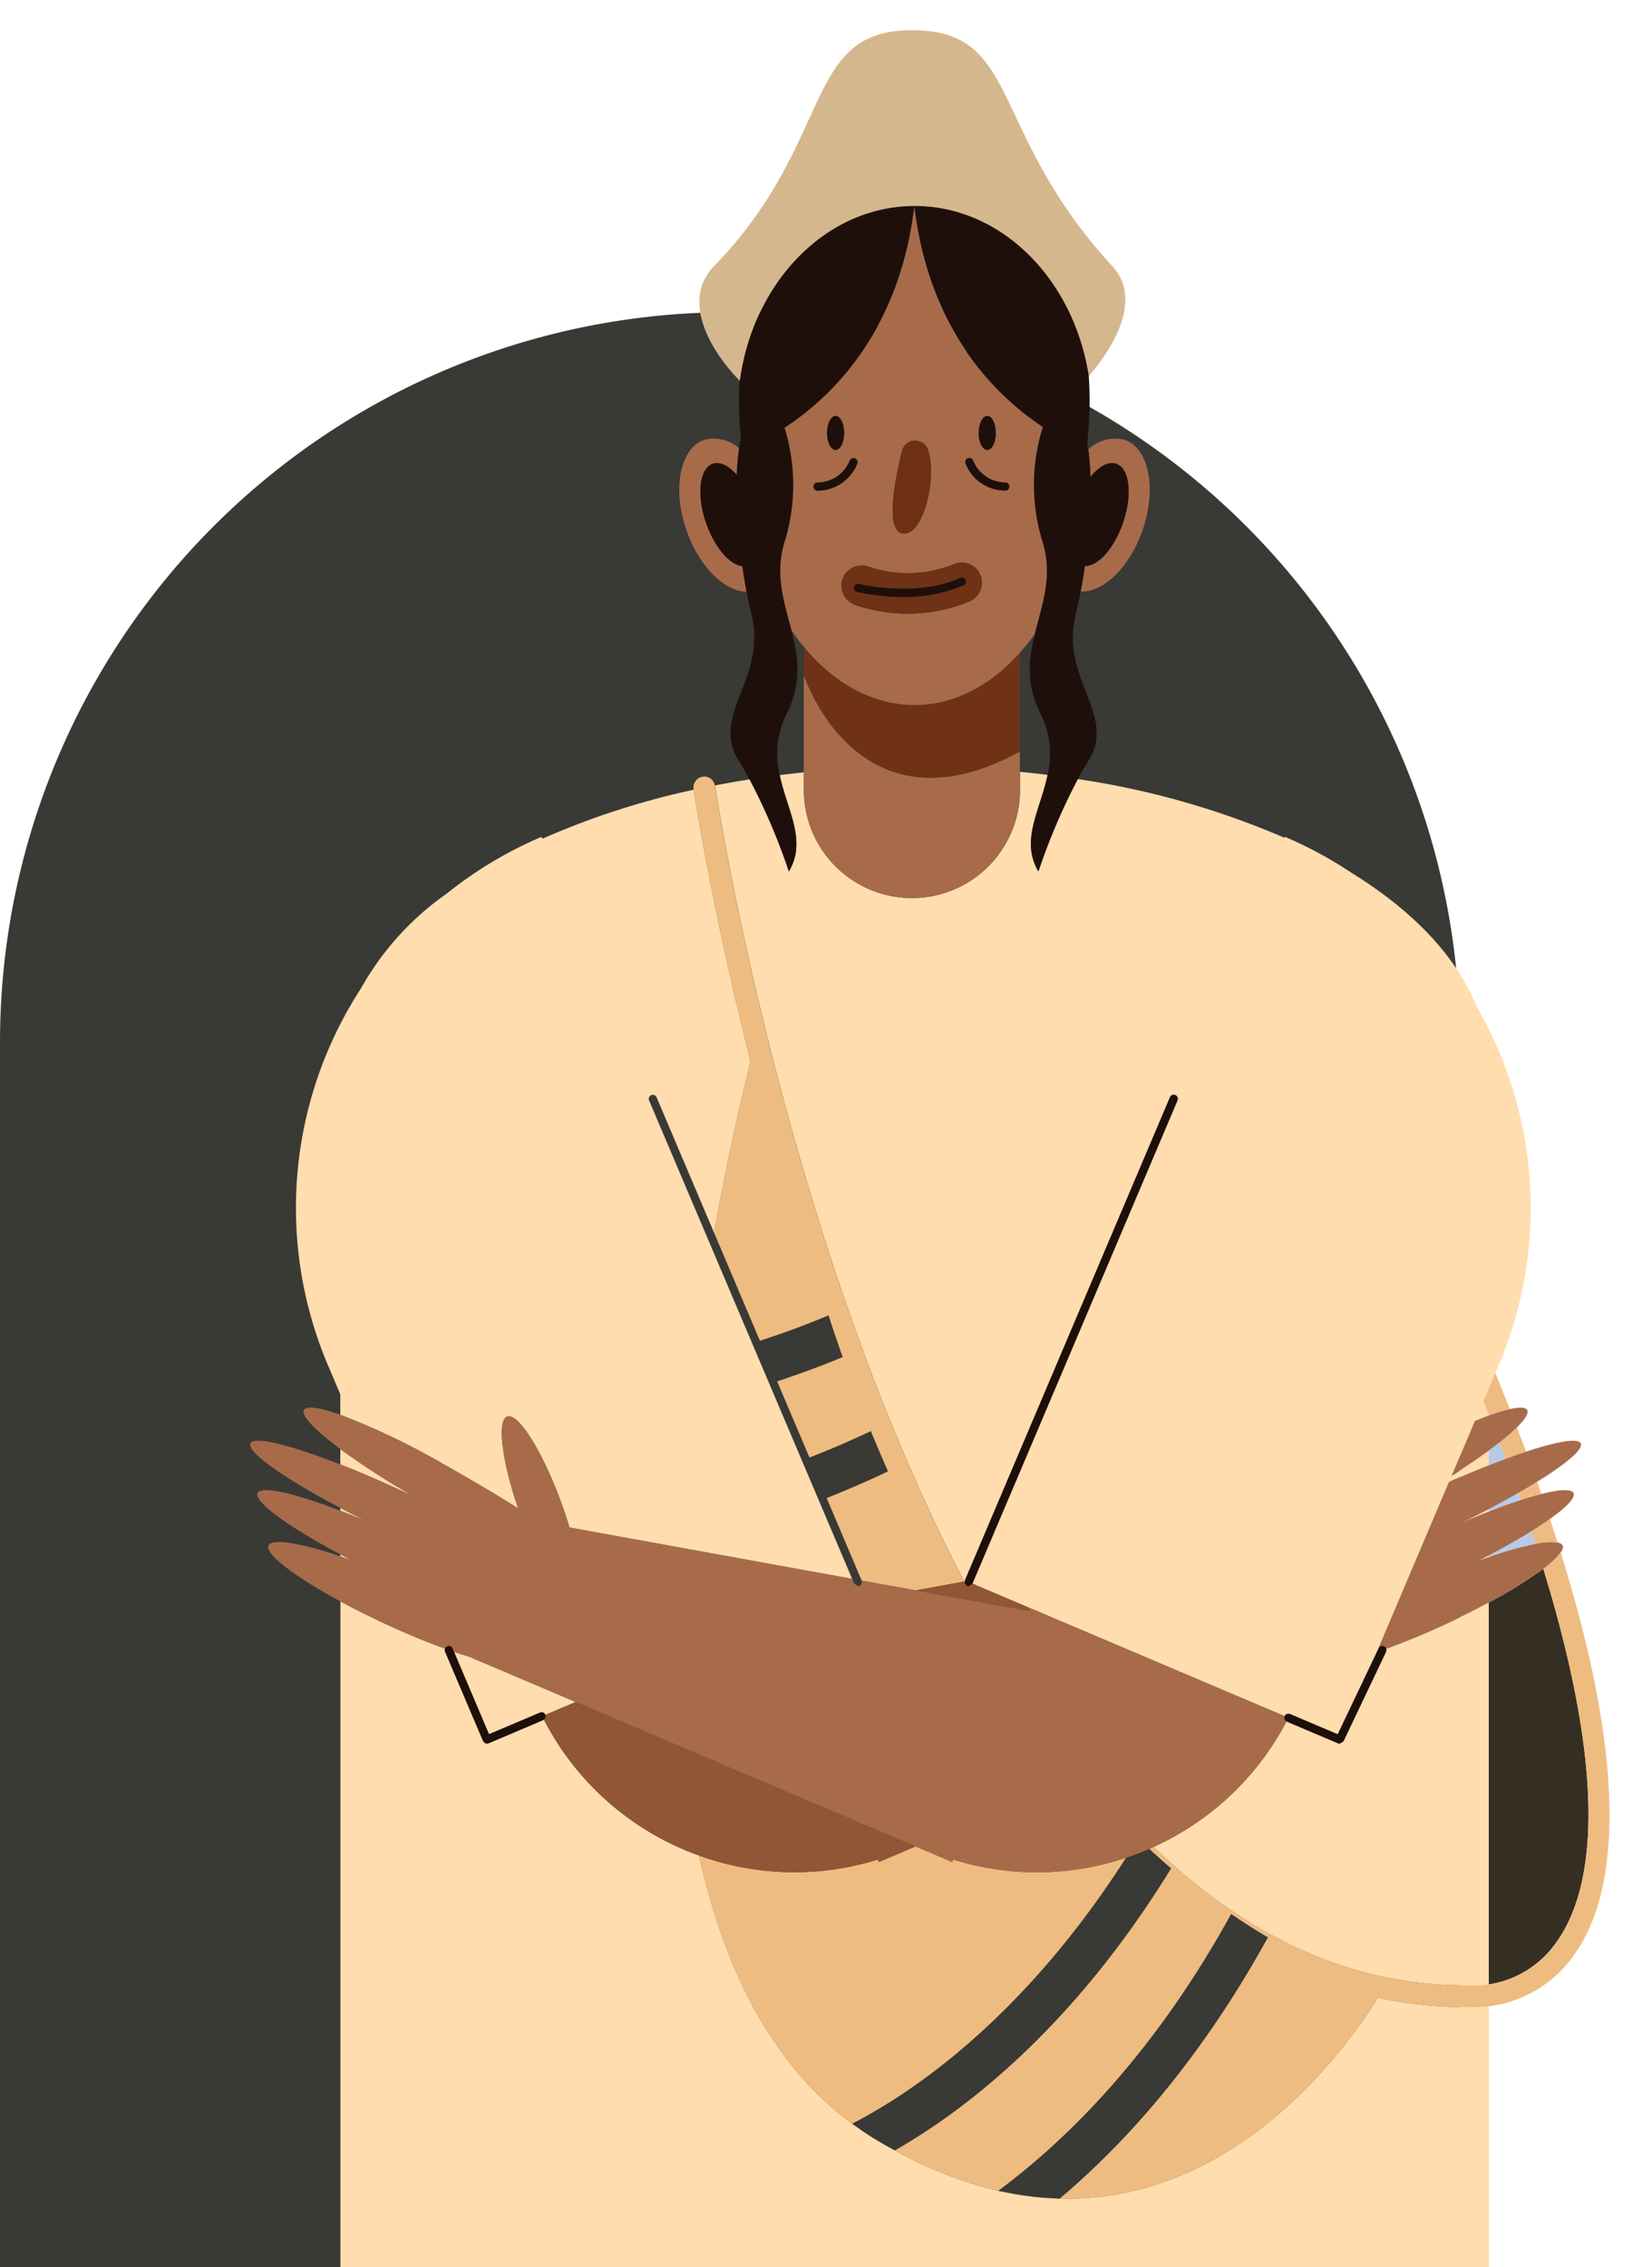<svg xmlns="http://www.w3.org/2000/svg" xmlns:xlink="http://www.w3.org/1999/xlink" width="172" height="236" viewBox="0 0 172 236">
  <defs>
    <clipPath id="clip-path">
      <rect id="Rectángulo_44432" data-name="Rectángulo 44432" width="168" height="236" transform="translate(966.333 84.121)" fill="#fff" stroke="#707070" stroke-width="1"/>
    </clipPath>
    <clipPath id="clip-path-2">
      <rect id="Rectángulo_44431" data-name="Rectángulo 44431" width="141.529" height="252.318" fill="none"/>
    </clipPath>
  </defs>
  <g id="Grupo_145565" data-name="Grupo 145565" transform="translate(-885 -6437)">
    <path id="Rectángulo_44433" data-name="Rectángulo 44433" d="M0,0H127.5a76,76,0,0,1,76,76v0a76,76,0,0,1-76,76H0a0,0,0,0,1,0,0V0A0,0,0,0,1,0,0Z" transform="translate(885 6673) rotate(-90)" fill="#393936"/>
    <g id="Enmascarar_grupo_143942" data-name="Enmascarar grupo 143942" transform="translate(-77.333 6352.879)" clip-path="url(#clip-path)">
      <g id="Grupo_145564" data-name="Grupo 145564" transform="translate(988.374 87.262)">
        <g id="Grupo_145563" data-name="Grupo 145563" clip-path="url(#clip-path-2)">
          <path id="Trazado_199837" data-name="Trazado 199837" d="M368.767,437.1v.256c1.194-.465,2.311-.867,3.323-1.2-.088-.249-.167-.488-.256-.739q-1.424.815-3.067,1.679" transform="translate(-239.808 -283.152)" fill="#b9c9e9"/>
          <path id="Trazado_199838" data-name="Trazado 199838" d="M375.788,496.906c3.68-5.076,5.725-15.908-1.339-38.91a46.6,46.6,0,0,1-5.682,3.512v39.758a10.531,10.531,0,0,0,7.021-4.36" transform="translate(-239.808 -297.833)" fill="#342f22"/>
          <path id="Trazado_199839" data-name="Trazado 199839" d="M369.891,420.389c-.351.277-.72.56-1.124.856v1.523c.61-.241,1.2-.469,1.771-.68-.208-.557-.43-1.132-.647-1.7" transform="translate(-239.808 -273.378)" fill="#b9c9e9"/>
          <path id="Trazado_199840" data-name="Trazado 199840" d="M368.767,412.11v.1l.034-.013c-.011-.029-.022-.057-.034-.085" transform="translate(-239.808 -267.994)" fill="#b9c9e9"/>
          <path id="Trazado_199841" data-name="Trazado 199841" d="M368.767,449.352v.163a35.078,35.078,0,0,1,4.866-1.369c-.141-.434-.286-.874-.432-1.315-1.275.793-2.772,1.647-4.434,2.521" transform="translate(-239.808 -290.573)" fill="#b9c9e9"/>
          <path id="Trazado_199842" data-name="Trazado 199842" d="M164.331,305.036l.072-.013c.005-.035-.013-.067,0-.1l21.35-50.295a.423.423,0,0,1,.779.331l-21.35,50.295,5.98,2.538L197.7,319.056h0a.423.423,0,0,1,.555-.225l4.968,2.111,4.1-8.611,7.495-17.657c1.442-.64,2.827-1.221,4.129-1.737v-1.523c-1.108.813-2.413,1.7-3.853,2.609l2.424-5.709q.756-.31,1.429-.553v-.1c-.184-.467-.366-.931-.556-1.4l1.244-2.93.332-.781a41.907,41.907,0,0,0-2.352-37.5c-2.1-5.176-6.631-9.877-12.925-13.766a42.159,42.159,0,0,0-6.957-3.766l-.042.1a86.053,86.053,0,0,0-21.529-6.112,64.821,64.821,0,0,0-4.1,9.61c-1.915-3.24.2-6.375.96-10.049q-1.429-.178-2.884-.32v1.893a11.249,11.249,0,1,1-22.5,0v-1.84c-.845.087-1.682.185-2.514.291.761,3.664,2.867,6.794.955,10.027a64.785,64.785,0,0,0-4.09-9.584c-1.219.192-2.426.4-3.612.632,0,.019.016.034.019.053.112.762,7.131,46.865,25.944,82.827" transform="translate(-89.98 -143.545)" fill="#ffddae"/>
          <path id="Trazado_199843" data-name="Trazado 199843" d="M164.846,191.893v11.98a11.249,11.249,0,1,0,22.5,0v-4c-16.959,9.254-22.5-7.983-22.5-7.983" transform="translate(-107.199 -124.787)" fill="#a76b4a"/>
          <path id="Trazado_199844" data-name="Trazado 199844" d="M176.373,189.61c-4.389,0-8.407-2.283-11.527-6.064v2.919s5.54,17.238,22.5,7.983v-10.28c-3.036,3.4-6.836,5.441-10.972,5.441" transform="translate(-107.199 -119.359)" fill="#6f3217"/>
          <path id="Trazado_199845" data-name="Trazado 199845" d="M130.569,130.319c-1.016-2.926-.707-5.688.688-6.172.753-.261,1.664.211,2.507,1.146a26.571,26.571,0,0,1,.236-2.757,3.957,3.957,0,0,0-3.619-.882c-2.526.876-3.359,5.09-1.859,9.414,1.3,3.758,3.936,6.355,6.261,6.4-.165-.861-.313-1.753-.443-2.667-1.313-.131-2.893-1.947-3.77-4.479" transform="translate(-83.092 -79.011)" fill="#a76b4a"/>
          <path id="Trazado_199846" data-name="Trazado 199846" d="M250.978,124.143c1.395.484,1.7,3.246.69,6.172-.921,2.659-2.613,4.514-3.961,4.472-.13.911-.277,1.8-.442,2.659,2.37.1,5.112-2.521,6.449-6.382,1.5-4.324.669-8.538-1.857-9.414a4.059,4.059,0,0,0-3.791,1,27.875,27.875,0,0,1,.221,2.852c.892-1.078,1.883-1.643,2.692-1.362" transform="translate(-160.796 -79.007)" fill="#a76b4a"/>
          <path id="Trazado_199847" data-name="Trazado 199847" d="M171.8,104.5c4.136,0,7.936-2.043,10.972-5.441a22.149,22.149,0,0,0,1.556-1.94c.762-3.108,1.953-6.134.76-9.782a20.036,20.036,0,0,1,.085-11.786c-4.784-3.163-11.828-9.917-13.394-22.884-1.58,13.08-8.734,19.838-13.518,22.965a20,20,0,0,1,.062,11.7c-1.14,3.483-.106,6.4.654,9.361.413.608.844,1.19,1.3,1.738,3.12,3.781,7.138,6.064,11.527,6.064m7.574-30.09c.491,0,.89.79.89,1.768s-.4,1.769-.89,1.769-.89-.792-.89-1.769.4-1.768.89-1.768m-1.987,4.4a.421.421,0,0,1,.529.276,3.633,3.633,0,0,0,3.349,2.246.423.423,0,0,1-.033.846l-.033,0a4.449,4.449,0,0,1-4.089-2.835.422.422,0,0,1,.276-.531m-6.888-.753a1.413,1.413,0,0,1,2.669-.236c1.006,2.635-.266,8.654-2.349,8.828-2.274.188-.987-5.93-.32-8.591M166.86,90.04a16.1,16.1,0,0,0,2.494.619l.039.006.309.032q.274.026.55.04c.427.025.857.03,1.286.017s.855-.048,1.282-.092l.067-.006.1-.02c.24-.048.482-.086.722-.137a15.15,15.15,0,0,0,2.452-.764,2.137,2.137,0,0,1,2.6,1.478,2.171,2.171,0,0,1-1.479,2.6,16.869,16.869,0,0,1-11.551.307,2.168,2.168,0,0,1-1.478-2.6,2.132,2.132,0,0,1,2.6-1.48m-3.269-15.63c.491,0,.89.79.89,1.768s-.4,1.769-.89,1.769-.89-.792-.89-1.769.4-1.768.89-1.768M161.7,81.337a3.627,3.627,0,0,0,3.347-2.248.43.43,0,0,1,.534-.272.422.422,0,0,1,.274.529,4.453,4.453,0,0,1-4.092,2.835l-.033,0a.423.423,0,0,1-.03-.846" transform="translate(-102.63 -34.25)" fill="#a76b4a"/>
          <path id="Trazado_199848" data-name="Trazado 199848" d="M192.6,131.854c2.082-.173,3.354-6.193,2.349-8.827a1.412,1.412,0,0,0-2.669.236c-.667,2.661-1.954,8.78.32,8.591" transform="translate(-124.409 -79.45)" fill="#6e3014"/>
          <path id="Trazado_199849" data-name="Trazado 199849" d="M172.67,118.38c.492,0,.89-.792.89-1.77s-.4-1.768-.89-1.768-.89.79-.89,1.768.4,1.77.89,1.77" transform="translate(-111.708 -74.682)" fill="#1f0f0b"/>
          <path id="Trazado_199850" data-name="Trazado 199850" d="M217.811,118.38c.492,0,.89-.792.89-1.77s-.4-1.768-.89-1.768-.89.79-.89,1.768.4,1.77.89,1.77" transform="translate(-141.063 -74.682)" fill="#1f0f0b"/>
          <path id="Trazado_199851" data-name="Trazado 199851" d="M176.112,160.238a2.168,2.168,0,0,0,1.478,2.6,16.865,16.865,0,0,0,11.551-.307,2.171,2.171,0,0,0,1.479-2.6,2.138,2.138,0,0,0-2.6-1.478,15.146,15.146,0,0,1-2.451.764c-.24.051-.482.09-.722.137l-.1.021-.068.006c-.427.044-.853.08-1.282.092s-.859.008-1.285-.017c-.185-.009-.368-.023-.551-.04l-.309-.033-.039-.006a16.094,16.094,0,0,1-2.493-.619,2.132,2.132,0,0,0-2.6,1.48m1.766.377c.059.015,5.907,1.453,10.547-.636a.423.423,0,0,1,.349.771,15.533,15.533,0,0,1-6.328,1.219,21.242,21.242,0,0,1-4.775-.532.424.424,0,0,1,.207-.823" transform="translate(-114.485 -102.967)" fill="#6f3217"/>
          <path id="Trazado_199852" data-name="Trazado 199852" d="M180.087,164.418a21.279,21.279,0,0,0,4.776.531,15.535,15.535,0,0,0,6.328-1.219.423.423,0,0,0-.349-.771c-4.64,2.09-10.489.651-10.548.636a.424.424,0,0,0-.207.823" transform="translate(-116.902 -105.948)" fill="#1f0f0b"/>
          <path id="Trazado_199853" data-name="Trazado 199853" d="M168.216,130.772l.033,0a4.453,4.453,0,0,0,4.092-2.835.422.422,0,0,0-.274-.529.43.43,0,0,0-.534.272,3.627,3.627,0,0,1-3.347,2.248.423.423,0,0,0,.03.846" transform="translate(-109.116 -82.839)" fill="#1f0f0b"/>
          <path id="Trazado_199854" data-name="Trazado 199854" d="M217.047,130.766l.033,0a.423.423,0,0,0,.032-.846,3.634,3.634,0,0,1-3.349-2.246.423.423,0,1,0-.806.255,4.45,4.45,0,0,0,4.09,2.835" transform="translate(-138.473 -82.835)" fill="#1f0f0b"/>
          <path id="Trazado_199855" data-name="Trazado 199855" d="M156.161,18.3c9.042,0,16.548,7.617,18.124,17.657,0,.019.008.036.01.056,2.865-3.317,5.46-8.176,2.463-11.426C163.718,10.448,167.327,0,155.868,0s-7.936,11.536-20.615,24.582c-3.284,3.381-.685,8.425,2.67,11.9.013.014.026.028.039.041,1.375-10.32,8.989-18.226,18.2-18.226" transform="translate(-86.97)" fill="#d5b78e"/>
          <path id="Trazado_199856" data-name="Trazado 199856" d="M365.768,454.583c.355-.132.707-.259,1.049-.379v-.163c-.342.18-.694.361-1.049.542" transform="translate(-237.858 -295.261)" fill="#ffddae"/>
          <path id="Trazado_199857" data-name="Trazado 199857" d="M301.89,507.893l.112.006a8.545,8.545,0,0,0,1.9-.1V468.039c-1.255.675-2.613,1.362-4.05,2.038-2.376,1.117-4.642,2.053-6.629,2.767a.421.421,0,0,1-.016.325l-4.435,9.321-.383.242-.166-.034-5.343-2.267c-.014-.006-.016-.022-.029-.029a29.187,29.187,0,0,1-13.832,13.07c9.138,8.819,19.886,14.425,32.464,14.425Z" transform="translate(-174.944 -304.364)" fill="#ffddae"/>
          <path id="Trazado_199858" data-name="Trazado 199858" d="M361.341,441.537c.9-.384,1.765-.738,2.6-1.062v-.256c-.83.435-1.7.876-2.6,1.318" transform="translate(-234.979 -286.273)" fill="#ffddae"/>
          <path id="Trazado_199859" data-name="Trazado 199859" d="M26.853,439.88v.288c.9.346,1.838.729,2.813,1.145q-1.466-.722-2.813-1.433" transform="translate(-17.462 -286.053)" fill="#ffddae"/>
          <path id="Trazado_199860" data-name="Trazado 199860" d="M26.853,453.7v.207c.414.142.836.293,1.271.454q-.65-.332-1.271-.661" transform="translate(-17.462 -295.04)" fill="#ffddae"/>
          <path id="Trazado_199861" data-name="Trazado 199861" d="M144.365,509.926h-.352a42.836,42.836,0,0,1-9.144-.986c-2.644,4.328-14.291,21.386-33.127,20.924l-.014.012c-.151,0-.311-.029-.462-.035-.753-.03-1.515-.085-2.291-.173-.288-.033-.578-.075-.869-.115q-1.1-.155-2.221-.394c-.186-.039-.364-.055-.551-.1l.023-.018a41.562,41.562,0,0,1-10.762-4.2l-.017.01c-.73-.4-1.463-.819-2.206-1.272-.772-.473-1.509-.985-2.228-1.515h0c-8.475-6.236-13.372-16.291-15.932-27.915a29.217,29.217,0,0,1-16.167-14.167c-.024.017-.032.049-.06.061l-5.7,2.421-.166.034-.158-.03-.231-.227-3.958-9.323a.413.413,0,0,1,0-.306c-1.988-.714-4.255-1.651-6.632-2.769-1.524-.716-2.957-1.445-4.274-2.159v76.425c0,3.183,5.838,6.083,15.421,8.271,9.674,2.209,23.165,3.693,38.329,4.007h.012q2.97.061,6.021.062t6.024-.062h.009c15.163-.314,28.655-1.8,38.329-4.006,9.584-2.188,15.423-5.089,15.423-8.271V509.838a12.551,12.551,0,0,1-1.473.107c-.28,0-.482-.012-.585-.019" transform="translate(-17.463 -304.138)" fill="#ffddae"/>
          <path id="Trazado_199862" data-name="Trazado 199862" d="M259.474,454.851c7.064,23,5.019,33.834,1.339,38.91a10.53,10.53,0,0,1-7.021,4.36,8.554,8.554,0,0,1-1.9.1l-.113-.006-.4,0c-12.578,0-23.326-5.606-32.464-14.424-.156.07-.307.15-.464.218.762.69,1.53,1.4,2.276,2.024-10.347,16.845-21.737,25.361-28.76,29.361a41.56,41.56,0,0,0,10.762,4.2c7.021-5.2,16.16-14.119,24.244-28.811,1.333.911,2.616,1.72,3.831,2.436-7.1,12.893-14.95,21.525-21.689,27.2,18.835.462,30.483-16.6,33.127-20.924a42.836,42.836,0,0,0,9.144.986h.352c.1.008.3.019.585.019a12.549,12.549,0,0,0,1.473-.107,12.677,12.677,0,0,0,8.814-5.255c4.05-5.539,6.385-17.255-1.32-41.973a8.517,8.517,0,0,1-1.811,1.691" transform="translate(-124.833 -294.689)" fill="#eebc80"/>
          <path id="Trazado_199863" data-name="Trazado 199863" d="M372.628,419.178q1.123-.416,2.12-.745-.462-1.242-.952-2.52a22.494,22.494,0,0,1-1.815,1.565c.217.568.439,1.143.647,1.7" transform="translate(-241.898 -270.467)" fill="#eebc80"/>
          <path id="Trazado_199864" data-name="Trazado 199864" d="M377.793,433.992q1.183-.385,2.156-.63-.22-.632-.449-1.274c-.606.375-1.263.764-1.963,1.165.089.251.169.49.256.739" transform="translate(-245.511 -280.986)" fill="#eebc80"/>
          <path id="Trazado_199865" data-name="Trazado 199865" d="M381.877,445.764a6.823,6.823,0,0,1,2.3-.147c-.257-.806-.516-1.616-.795-2.449-.565.4-1.214.831-1.936,1.281.147.442.292.882.432,1.315" transform="translate(-248.053 -288.191)" fill="#eebc80"/>
          <path id="Trazado_199866" data-name="Trazado 199866" d="M367.733,404.049c.012.028.023.057.034.085a18.418,18.418,0,0,1,2.163-.658q-.724-1.844-1.509-3.762l-1.244,2.93c.19.474.372.938.556,1.4" transform="translate(-238.774 -259.933)" fill="#eebc80"/>
          <path id="Trazado_199867" data-name="Trazado 199867" d="M134.138,269.655l4.781,11.261c2.286-.74,4.669-1.612,7.142-2.642q.723,2.217,1.478,4.339c-2.364.985-4.627,1.8-6.828,2.527l3.366,7.931c2.069-.808,4.2-1.712,6.393-2.754q.88,2.149,1.783,4.194c-2.19,1.042-4.317,1.958-6.386,2.777l3.64,8.576s0,.01,0,.015l5.617,1.02,5.064-.92c-18.813-35.961-25.832-82.064-25.944-82.826,0-.02-.015-.035-.019-.054a1.113,1.113,0,0,0-1.263-.9,1.129,1.129,0,0,0-.952,1.28l.012.076c.137.908,1.924,12.5,5.916,28.265-.871,3.481-2.359,9.827-3.8,17.833" transform="translate(-85.839 -144.488)" fill="#eebc80"/>
          <path id="Trazado_199868" data-name="Trazado 199868" d="M152.291,542a29.179,29.179,0,0,1-18.624-.412c2.561,11.624,7.457,21.679,15.932,27.915,5.81-2.976,17.663-10.69,28.516-27.686a29.176,29.176,0,0,1-17.987.184l-.105.255-3.814-1.62-3.814,1.62Z" transform="translate(-86.923 -351.576)" fill="#eebc80"/>
          <path id="Trazado_199869" data-name="Trazado 199869" d="M87.435,499.453a29.368,29.368,0,0,0,34.791,14.579l.105.255,3.814-1.621-35.4-15.043L87.6,498.96a.408.408,0,0,1-.164.493" transform="translate(-56.859 -323.603)" fill="#905635"/>
          <path id="Trazado_199870" data-name="Trazado 199870" d="M203.657,462.247l-.165-.034a.406.406,0,0,1-.224-.455l-.072.013-5.064.92L209.9,464.83l.126-.3-5.98-2.538Z" transform="translate(-128.845 -300.28)" fill="#905635"/>
          <path id="Trazado_199871" data-name="Trazado 199871" d="M361.6,410.857q-.672.244-1.429.553l-2.424,5.709c1.439-.912,2.744-1.8,3.853-2.609.4-.3.773-.58,1.124-.856a22.427,22.427,0,0,0,1.815-1.565c.856-.844,1.255-1.481,1.067-1.813-.17-.3-.819-.312-1.809-.09a18.419,18.419,0,0,0-2.163.658l-.034.013" transform="translate(-232.644 -266.643)" fill="#a76b4a"/>
          <path id="Trazado_199872" data-name="Trazado 199872" d="M347.152,422.428c-1.3.515-2.687,1.1-4.129,1.737l-7.495,17.657.164-.344a.428.428,0,0,1,.566-.2.421.421,0,0,1,.216.239c1.987-.714,4.252-1.65,6.628-2.767,1.437-.676,2.795-1.363,4.05-2.038a46.522,46.522,0,0,0,5.682-3.512,8.5,8.5,0,0,0,1.811-1.691c.21-.3.294-.56.208-.742a.7.7,0,0,0-.538-.3,6.82,6.82,0,0,0-2.3.147,34.975,34.975,0,0,0-4.866,1.369c-.342.119-.694.247-1.049.379.355-.181.707-.362,1.049-.542,1.662-.874,3.159-1.729,4.434-2.522.722-.45,1.371-.879,1.936-1.281,1.748-1.243,2.691-2.222,2.465-2.7-.214-.455-1.456-.383-3.356.1q-.971.246-2.155.63c-1.012.328-2.129.73-3.323,1.2-.832.324-1.7.678-2.6,1.062.9-.443,1.767-.883,2.6-1.318q1.642-.861,3.067-1.679c.7-.4,1.357-.79,1.963-1.164,3.049-1.885,4.841-3.39,4.556-4-.278-.59-2.46-.21-5.695.861q-1,.331-2.12.745c-.569.211-1.161.438-1.771.679" transform="translate(-218.193 -273.037)" fill="#a76b4a"/>
          <path id="Trazado_199873" data-name="Trazado 199873" d="M69.661,489.04a.421.421,0,0,1,.554.225l3.149-1.337-11.1-4.718c-.489-.144-1.012-.311-1.56-.5l3.644,8.581Z" transform="translate(-39.475 -313.907)" fill="#ffddae"/>
          <path id="Trazado_199874" data-name="Trazado 199874" d="M36.77,300.907c-1.687-4.98-2.215-9.161-1.137-9.555,1.156-.421,3.7,3.646,5.678,9.085.308.846.572,1.664.814,2.462l29.424,5.346-21.141-49.8a.423.423,0,0,1,.779-.332L57.168,272.2c1.441-8.006,2.929-14.352,3.8-17.833C56.976,238.6,55.189,227.01,55.052,226.1A81.178,81.178,0,0,0,39.3,231.2l-.083-.2a41.954,41.954,0,0,0-9.876,5.909,29.783,29.783,0,0,0-8.937,9.88,41.928,41.928,0,0,0-3.421,39.245l1.275,3v2.129a73.465,73.465,0,0,1,10.606,5.064c2.949,1.665,5.7,3.274,7.9,4.678" transform="translate(-8.868 -147.033)" fill="#ffddae"/>
          <path id="Trazado_199875" data-name="Trazado 199875" d="M34.666,427.384a81.14,81.14,0,0,1-7.813-5.027v1.6c2.1.824,4.423,1.822,6.85,2.963.326.154.643.307.963.461" transform="translate(-17.462 -274.658)" fill="#ffddae"/>
          <path id="Trazado_199876" data-name="Trazado 199876" d="M65.6,445.146c-.07-.031-.142-.065-.212-.1l.194.107.018-.01" transform="translate(-42.522 -289.414)" fill="#ffddae"/>
          <path id="Trazado_199877" data-name="Trazado 199877" d="M9.39,420.462q1.344.709,2.813,1.433c-.975-.416-1.916-.8-2.813-1.145-4.745-1.831-8.238-2.635-8.612-1.838-.419.893,3.216,3.525,8.612,6.383q.621.328,1.271.661c-.435-.161-.857-.312-1.271-.454-4.092-1.407-7.125-1.89-7.479-1.138-.408.871,2.734,3.25,7.479,5.824,1.317.715,2.751,1.443,4.275,2.159,2.378,1.118,4.644,2.055,6.632,2.769a.417.417,0,0,1,.782-.026l.149.351c.547.185,1.07.352,1.56.5l11.1,4.718,35.4,15.043,3.814,1.621.105-.255a29.174,29.174,0,0,0,17.987-.184c.821-.273,1.629-.577,2.422-.921.157-.068.308-.148.464-.218a29.19,29.19,0,0,0,13.832-13.07.415.415,0,0,1-.194-.525L81.182,430.881l-.126.3-11.769-2.138-5.617-1.02a.419.419,0,0,1-.223.542l-.166.034-.389-.259-.211-.5L33.257,422.5c-.242-.8-.507-1.616-.814-2.462-1.981-5.439-4.522-9.506-5.678-9.085-1.078.393-.55,4.574,1.137,9.555-2.207-1.4-4.956-3.014-7.9-4.678A73.47,73.47,0,0,0,9.39,410.765c-2.113-.748-3.516-.97-3.783-.5-.33.586,1.165,2.121,3.783,4.067a81.144,81.144,0,0,0,7.813,5.027c-.32-.154-.637-.307-.963-.461-2.427-1.14-4.75-2.138-6.85-2.963C4.2,413.9.4,412.948.029,413.74c-.415.881,3.524,3.644,9.361,6.722m13.688,1.9-.018.009-.194-.107c.071.032.142.066.212.1" transform="translate(0 -266.634)" fill="#a76b4a"/>
          <path id="Trazado_199878" data-name="Trazado 199878" d="M213.029,368.019l.165.034.391-.259,21.35-50.3a.423.423,0,0,0-.779-.332l-21.35,50.295c-.014.034,0,.067,0,.1a.405.405,0,0,0,.224.455" transform="translate(-138.383 -206.086)" fill="#1f0f0b"/>
          <path id="Trazado_199879" data-name="Trazado 199879" d="M61.951,490.884l.23.227.158.03.165-.034,5.7-2.421c.029-.012.036-.044.061-.062a.408.408,0,0,0,.164-.493.421.421,0,0,0-.554-.224l-5.315,2.256-3.644-8.581-.149-.351a.417.417,0,0,0-.782.025.416.416,0,0,0,0,.306Z" transform="translate(-37.692 -312.774)" fill="#1f0f0b"/>
          <path id="Trazado_199880" data-name="Trazado 199880" d="M313.526,491.112l.166.034.383-.242,4.435-9.32a.424.424,0,0,0-.2-.564.429.429,0,0,0-.566.2l-.164.344-4.1,8.61-4.968-2.11a.422.422,0,0,0-.554.225h0a.415.415,0,0,0,.194.526c.012.007.014.024.028.029Z" transform="translate(-200.245 -312.779)" fill="#1f0f0b"/>
          <path id="Trazado_199881" data-name="Trazado 199881" d="M142.309,111.56a9.345,9.345,0,0,1,.75-6.424c1.622-3.234,1.158-5.967.467-8.663-.76-2.961-1.793-5.878-.654-9.361a20.007,20.007,0,0,0-.062-11.7c4.785-3.127,11.939-9.884,13.518-22.965,1.566,12.966,8.61,19.72,13.394,22.883a20.037,20.037,0,0,0-.085,11.786c1.194,3.648,0,6.674-.76,9.782-.628,2.561-.964,5.177.573,8.242a9.336,9.336,0,0,1,.754,6.4c-.757,3.674-2.875,6.81-.96,10.049a64.779,64.779,0,0,1,4.1-9.61c.351-.644.718-1.276,1.1-1.881,3.052-4.838-3-8.513-1.3-15.325.181-.727.346-1.506.5-2.308.165-.858.313-1.748.442-2.658,1.348.042,3.04-1.813,3.961-4.472,1.014-2.926.705-5.688-.689-6.172-.808-.281-1.8.284-2.692,1.362a27.786,27.786,0,0,0-.221-2.852c-.031-.232-.072-.446-.11-.663a39.6,39.6,0,0,0,.155-7.031c-1.576-10.04-9.082-17.656-18.124-17.656-9.21,0-16.824,7.905-18.2,18.226-.013-.013-.026-.028-.038-.042a39.817,39.817,0,0,0,.144,5.973q-.109.5-.19,1.071a26.584,26.584,0,0,0-.236,2.757c-.843-.935-1.754-1.407-2.507-1.146-1.394.484-1.7,3.246-.688,6.172.877,2.533,2.457,4.349,3.77,4.479.13.913.278,1.806.443,2.667.154.8.318,1.57.5,2.293,1.694,6.812-4.354,10.487-1.3,15.325.386.612.757,1.254,1.112,1.907a64.8,64.8,0,0,1,4.09,9.584c1.911-3.233-.194-6.363-.955-10.027" transform="translate(-87.175 -34.024)" fill="#1f0f0b"/>
        </g>
      </g>
    </g>
  </g>
</svg>
